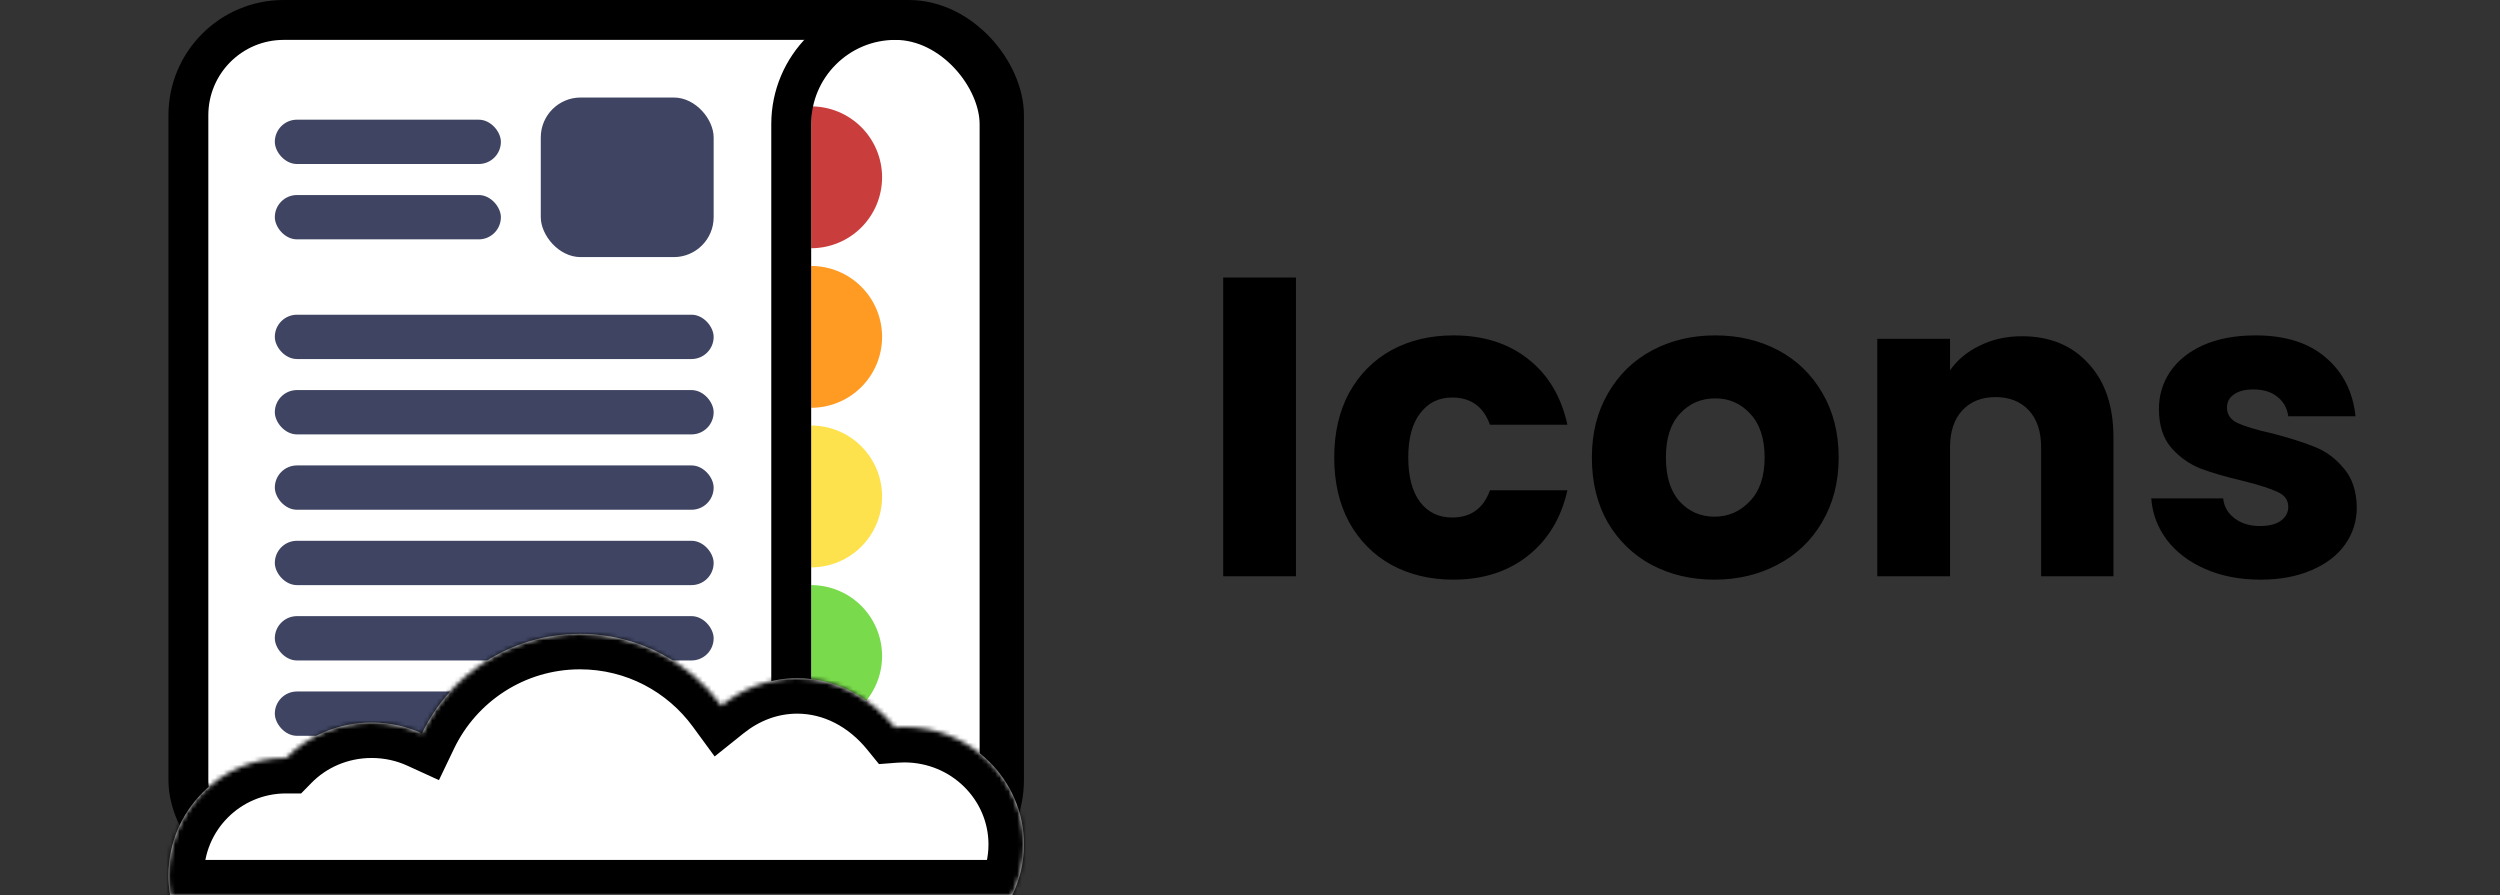 <svg width="564" height="202" viewBox="0 0 564 202" fill="none" xmlns="http://www.w3.org/2000/svg">
<rect x="0" y="0" width="564" height="202" fill="#333333" stroke="none"/>
<rect x="42.5" y="4.5" width="184" height="193" rx="21.5" fill="white" stroke="black" stroke-width="9"/>
<path d="M183 56C187.243 56 191.313 54.314 194.314 51.314C197.314 48.313 199 44.243 199 40C199 35.757 197.314 31.687 194.314 28.686C191.313 25.686 187.243 24 183 24L183 40L183 56Z" fill="#CA3D3D"/>
<path d="M183 92C187.243 92 191.313 90.314 194.314 87.314C197.314 84.313 199 80.243 199 76C199 71.757 197.314 67.687 194.314 64.686C191.313 61.686 187.243 60 183 60L183 76L183 92Z" fill="#FF9A23"/>
<path d="M183 128C187.243 128 191.313 126.314 194.314 123.314C197.314 120.313 199 116.243 199 112C199 107.757 197.314 103.687 194.314 100.686C191.313 97.686 187.243 96 183 96L183 112L183 128Z" fill="#FDE14D"/>
<path d="M183 164C187.243 164 191.313 162.314 194.314 159.314C197.314 156.313 199 152.243 199 148C199 143.757 197.314 139.687 194.314 136.686C191.313 133.686 187.243 132 183 132L183 148L183 164Z" fill="#79DB4B"/>
<rect x="178.5" y="4.5" width="47" height="193" rx="23.5" stroke="black" stroke-width="9"/>
<rect x="122" y="22" width="39" height="36" rx="9" fill="#3E4462"/>
<rect x="62" y="27" width="51" height="10" rx="5" fill="#3E4462"/>
<rect x="62" y="44" width="51" height="10" rx="5" fill="#3E4462"/>
<rect x="62" y="71" width="99" height="10" rx="5" fill="#3E4462"/>
<rect x="62" y="88" width="99" height="10" rx="5" fill="#3E4462"/>
<rect x="62" y="105" width="99" height="10" rx="5" fill="#3E4462"/>
<rect x="62" y="122" width="99" height="10" rx="5" fill="#3E4462"/>
<rect x="62" y="139" width="99" height="10" rx="5" fill="#3E4462"/>
<rect x="62" y="156" width="99" height="10" rx="5" fill="#3E4462"/>
<mask id="path-16-inside-1" fill="white">
<path fill-rule="evenodd" clip-rule="evenodd" d="M38.38 202H228.332C230.042 198.522 231 194.621 231 190.5C231 175.864 218.912 164 204 164C203.281 164 202.568 164.028 201.863 164.082C196.312 157.252 188.502 153 179.85 153C173.51 153 167.621 155.283 162.743 159.191C155.557 149.375 143.948 143 130.85 143C115.139 143 101.57 152.172 95.207 165.454C91.765 163.88 87.914 163 83.85 163C76.255 163 69.407 166.074 64.575 171L64.5 171C49.864 171 38 182.864 38 197.5C38 199.034 38.13 200.537 38.38 202Z"/>
</mask>
<path fill-rule="evenodd" clip-rule="evenodd" d="M38.38 202H228.332C230.042 198.522 231 194.621 231 190.5C231 175.864 218.912 164 204 164C203.281 164 202.568 164.028 201.863 164.082C196.312 157.252 188.502 153 179.85 153C173.51 153 167.621 155.283 162.743 159.191C155.557 149.375 143.948 143 130.85 143C115.139 143 101.57 152.172 95.207 165.454C91.765 163.88 87.914 163 83.85 163C76.255 163 69.407 166.074 64.575 171L64.5 171C49.864 171 38 182.864 38 197.5C38 199.034 38.13 200.537 38.38 202Z" fill="white"/>
<path d="M38.38 202L30.495 203.349L31.633 210H38.38V202ZM228.332 202V210H233.314L235.512 205.529L228.332 202ZM201.863 164.082L195.655 169.127L198.298 172.379L202.476 172.058L201.863 164.082ZM162.743 159.191L156.288 163.917L161.224 170.659L167.745 165.435L162.743 159.191ZM95.207 165.454L91.881 172.73L99.027 175.996L102.422 168.911L95.207 165.454ZM64.575 171L64.564 179L67.929 179.005L70.286 176.602L64.575 171ZM64.5 171L64.511 163H64.5V171ZM38.38 210H228.332V194H38.38V210ZM235.512 205.529C237.747 200.98 239 195.875 239 190.5H223C223 193.366 222.336 196.063 221.152 198.471L235.512 205.529ZM239 190.5C239 171.306 223.188 156 204 156V172C214.635 172 223 180.423 223 190.5H239ZM204 156C203.076 156 202.159 156.035 201.25 156.105L202.476 172.058C202.977 172.02 203.485 172 204 172V156ZM208.071 159.036C201.237 150.628 191.261 145 179.85 145V161C185.742 161 191.386 163.876 195.655 169.127L208.071 159.036ZM179.85 145C171.521 145 163.9 148.014 157.741 152.948L167.745 165.435C171.343 162.553 175.498 161 179.85 161V145ZM169.198 154.466C160.57 142.68 146.606 135 130.85 135V151C141.289 151 150.543 156.07 156.288 163.917L169.198 154.466ZM130.85 135C111.945 135 95.636 146.044 87.992 161.997L102.422 168.911C107.505 158.3 118.333 151 130.85 151V135ZM98.533 158.178C94.061 156.134 89.078 155 83.85 155V171C86.751 171 89.468 171.627 91.881 172.73L98.533 158.178ZM83.85 155C74.067 155 65.172 158.967 58.864 165.398L70.286 176.602C73.641 173.182 78.443 171 83.85 171V155ZM64.587 163L64.511 163L64.489 179L64.564 179L64.587 163ZM64.5 163C45.446 163 30 178.446 30 197.5H46C46 187.283 54.283 179 64.5 179V163ZM30 197.5C30 199.488 30.169 201.443 30.495 203.349L46.266 200.651C46.092 199.632 46 198.58 46 197.5H30Z" fill="black" mask="url(#path-16-inside-1)"/>
<path d="M292.368 62.608V130H275.952V62.608H292.368ZM301.001 103.216C301.001 97.648 302.121 92.784 304.361 88.624C306.665 84.464 309.833 81.264 313.865 79.024C317.961 76.784 322.633 75.664 327.881 75.664C334.601 75.664 340.201 77.424 344.681 80.944C349.225 84.464 352.201 89.424 353.609 95.824H336.137C334.665 91.728 331.817 89.68 327.593 89.68C324.585 89.68 322.185 90.864 320.393 93.232C318.601 95.536 317.705 98.864 317.705 103.216C317.705 107.568 318.601 110.928 320.393 113.296C322.185 115.6 324.585 116.752 327.593 116.752C331.817 116.752 334.665 114.704 336.137 110.608H353.609C352.201 116.88 349.225 121.808 344.681 125.392C340.137 128.976 334.537 130.768 327.881 130.768C322.633 130.768 317.961 129.648 313.865 127.408C309.833 125.168 306.665 121.968 304.361 117.808C302.121 113.648 301.001 108.784 301.001 103.216ZM386.774 130.768C381.526 130.768 376.79 129.648 372.566 127.408C368.406 125.168 365.11 121.968 362.678 117.808C360.31 113.648 359.126 108.784 359.126 103.216C359.126 97.712 360.342 92.88 362.773 88.72C365.206 84.496 368.534 81.264 372.758 79.024C376.982 76.784 381.718 75.664 386.966 75.664C392.214 75.664 396.95 76.784 401.174 79.024C405.398 81.264 408.726 84.496 411.158 88.72C413.59 92.88 414.806 97.712 414.806 103.216C414.806 108.72 413.558 113.584 411.062 117.808C408.63 121.968 405.27 125.168 400.982 127.408C396.758 129.648 392.022 130.768 386.774 130.768ZM386.774 116.56C389.91 116.56 392.566 115.408 394.742 113.104C396.982 110.8 398.102 107.504 398.102 103.216C398.102 98.928 397.014 95.632 394.838 93.328C392.726 91.024 390.102 89.872 386.966 89.872C383.766 89.872 381.11 91.024 378.998 93.328C376.886 95.568 375.83 98.864 375.83 103.216C375.83 107.504 376.854 110.8 378.902 113.104C381.014 115.408 383.638 116.56 386.774 116.56ZM456.155 75.856C462.427 75.856 467.419 77.904 471.131 82C474.907 86.032 476.795 91.6 476.795 98.704V130H460.475V100.912C460.475 97.328 459.547 94.544 457.691 92.56C455.835 90.576 453.339 89.584 450.203 89.584C447.067 89.584 444.571 90.576 442.715 92.56C440.859 94.544 439.931 97.328 439.931 100.912V130H423.515V76.432H439.931V83.536C441.595 81.168 443.835 79.312 446.651 77.968C449.467 76.56 452.635 75.856 456.155 75.856ZM509.994 130.768C505.322 130.768 501.162 129.968 497.514 128.368C493.866 126.768 490.986 124.592 488.874 121.84C486.762 119.024 485.578 115.888 485.322 112.432H501.546C501.738 114.288 502.602 115.792 504.138 116.944C505.674 118.096 507.562 118.672 509.802 118.672C511.85 118.672 513.418 118.288 514.506 117.52C515.658 116.688 516.234 115.632 516.234 114.352C516.234 112.816 515.434 111.696 513.834 110.992C512.234 110.224 509.642 109.392 506.058 108.496C502.218 107.6 499.018 106.672 496.458 105.712C493.898 104.688 491.69 103.12 489.834 101.008C487.978 98.832 487.05 95.92 487.05 92.272C487.05 89.2 487.882 86.416 489.546 83.92C491.274 81.36 493.77 79.344 497.034 77.872C500.362 76.4 504.298 75.664 508.842 75.664C515.562 75.664 520.842 77.328 524.682 80.656C528.586 83.984 530.826 88.4 531.402 93.904H516.234C515.978 92.048 515.146 90.576 513.738 89.488C512.394 88.4 510.602 87.856 508.362 87.856C506.442 87.856 504.97 88.24 503.946 89.008C502.922 89.712 502.41 90.704 502.41 91.984C502.41 93.52 503.21 94.672 504.81 95.44C506.474 96.208 509.034 96.976 512.49 97.744C516.458 98.768 519.69 99.792 522.186 100.816C524.682 101.776 526.858 103.376 528.714 105.616C530.634 107.792 531.626 110.736 531.69 114.448C531.69 117.584 530.794 120.4 529.002 122.896C527.274 125.328 524.746 127.248 521.418 128.656C518.154 130.064 514.346 130.768 509.994 130.768Z" fill="black"/>
</svg>
